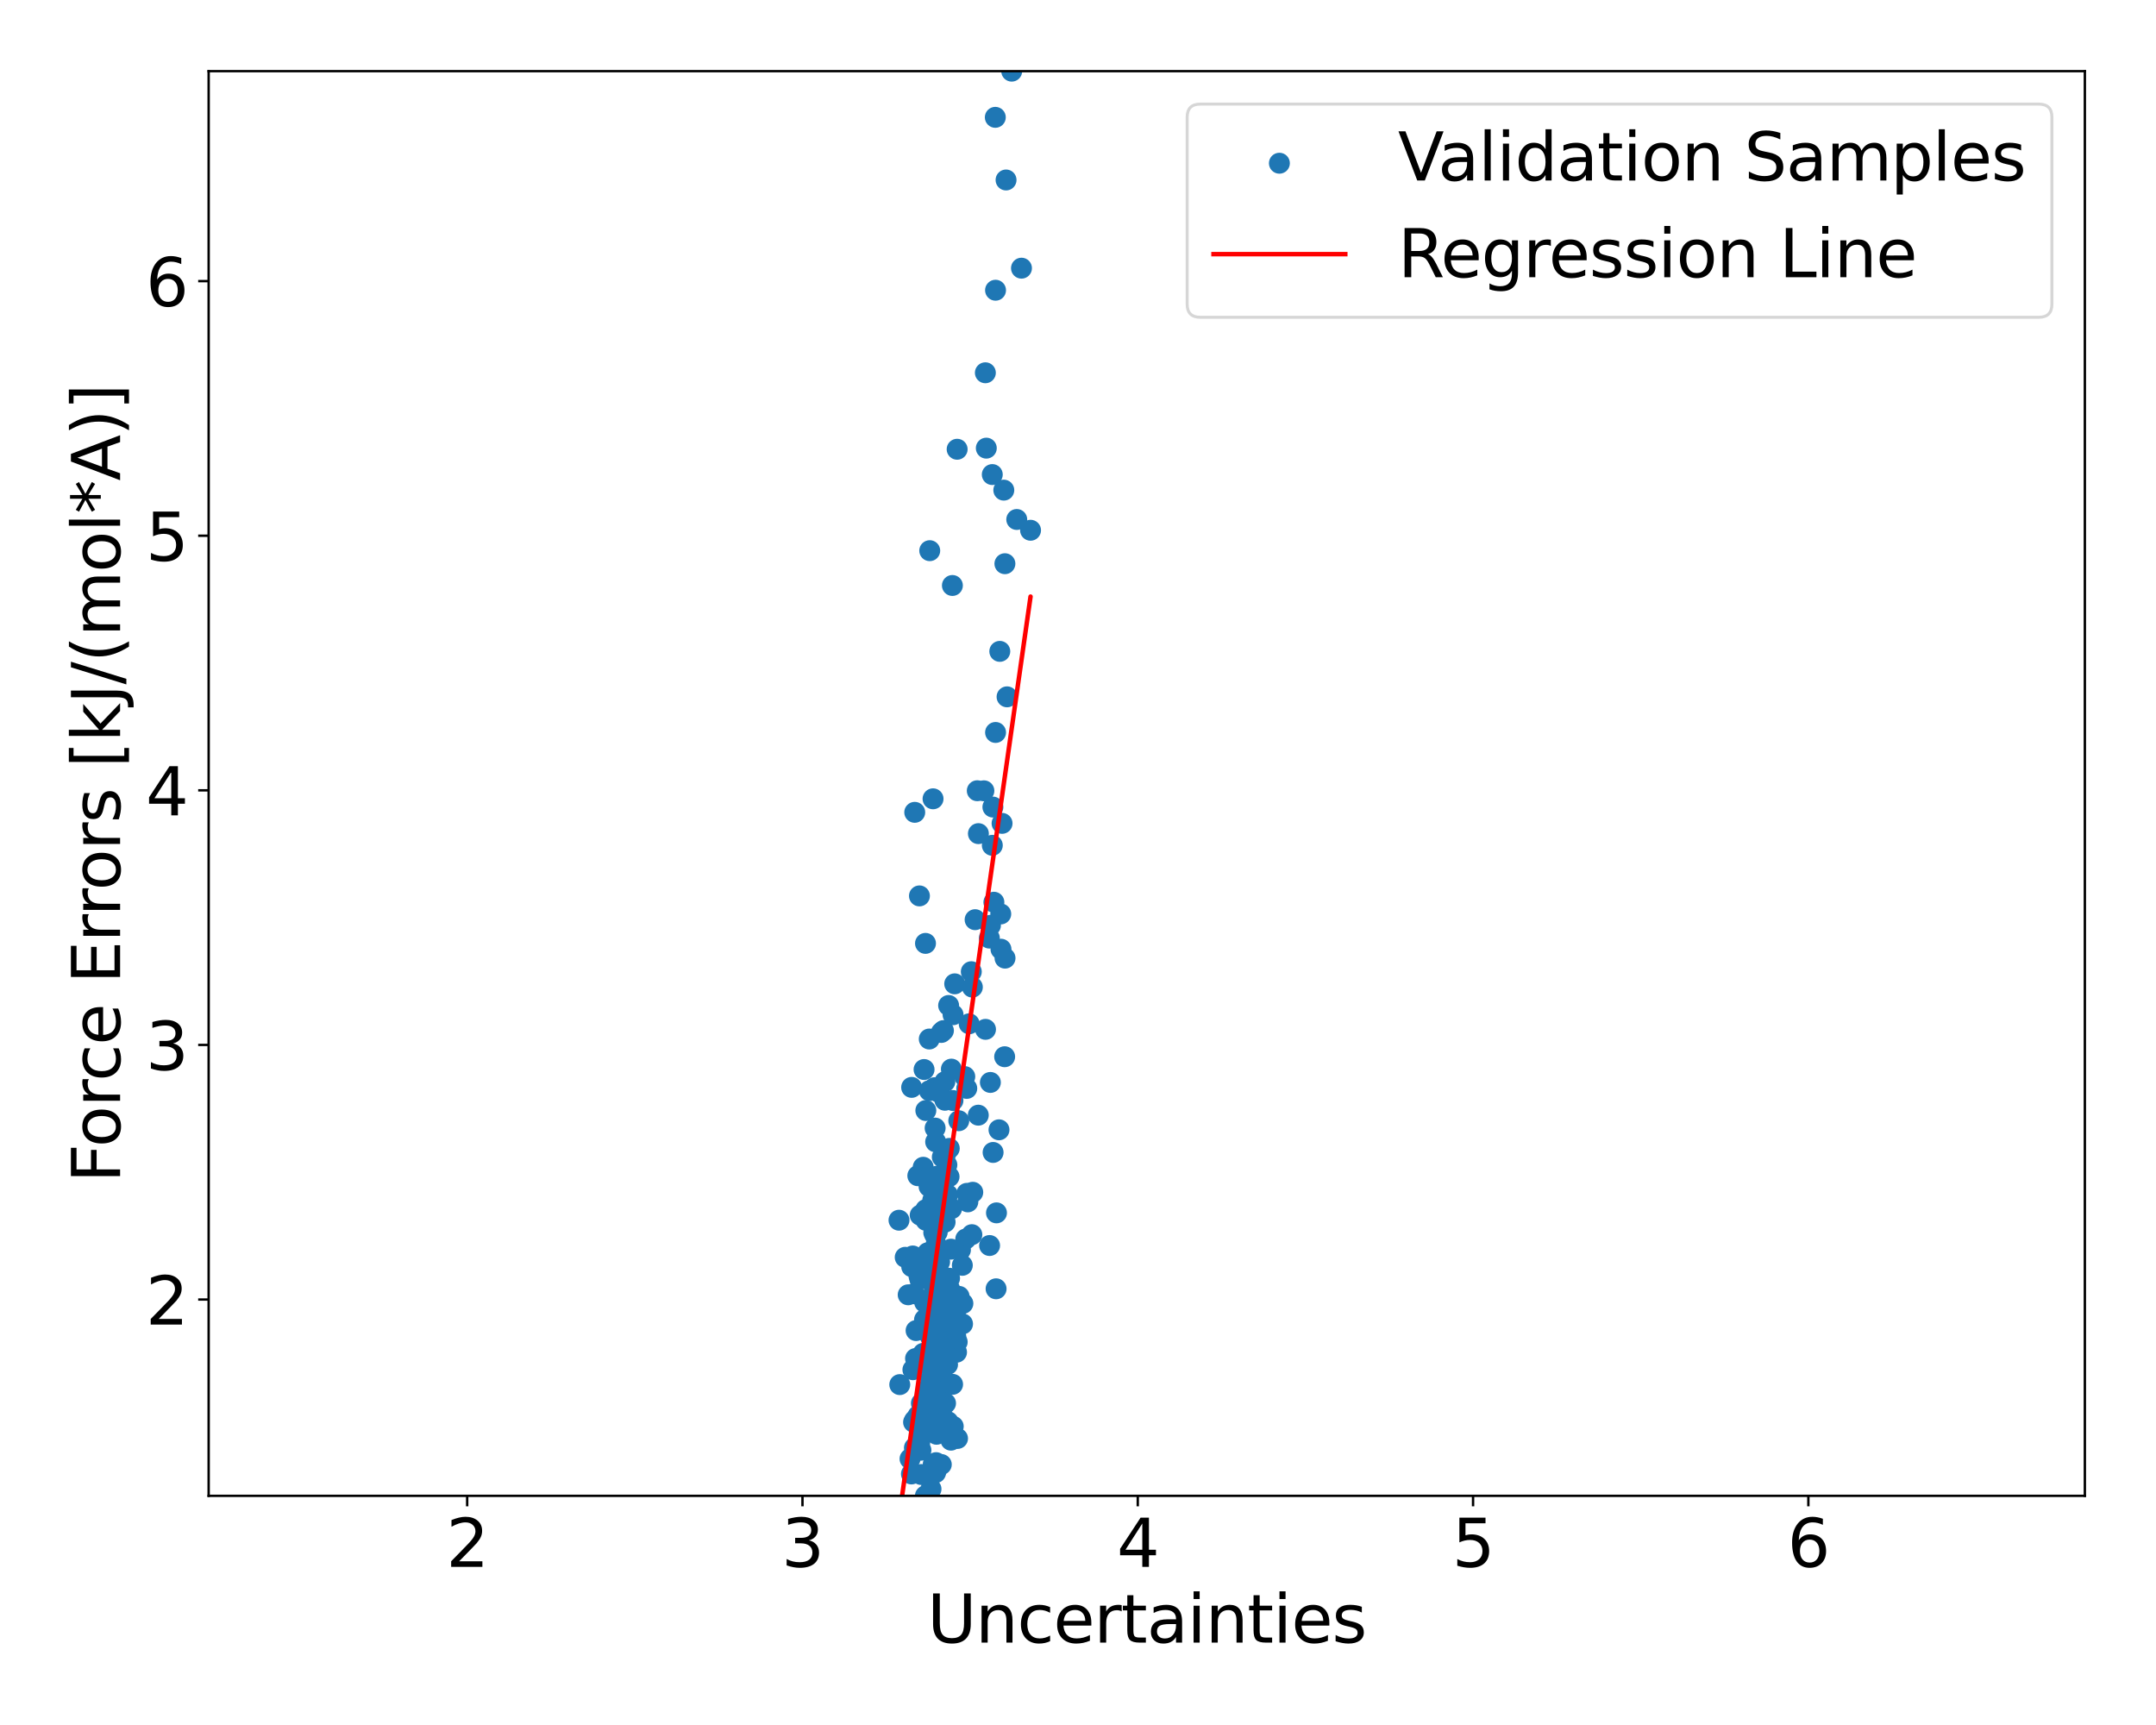 <?xml version="1.0" encoding="utf-8" standalone="no"?>
<!DOCTYPE svg PUBLIC "-//W3C//DTD SVG 1.1//EN"
  "http://www.w3.org/Graphics/SVG/1.1/DTD/svg11.dtd">
<svg xmlns:xlink="http://www.w3.org/1999/xlink" width="720pt" height="576pt" viewBox="0 0 720 576" xmlns="http://www.w3.org/2000/svg" version="1.1">
 <defs>
  <style type="text/css">*{stroke-linejoin: round; stroke-linecap: butt}</style>
 </defs>
 <g id="figure_1">
  <g id="patch_1">
   <path d="M 0 576 
L 720 576 
L 720 0 
L 0 0 
z
" style="fill: #ffffff"/>
  </g>
  <g id="axes_1">
   <g id="patch_2">
    <path d="M 69.68 499.48 
L 696.24 499.48 
L 696.24 23.76 
L 69.68 23.76 
z
" style="fill: #ffffff"/>
   </g>
   <g id="PathCollection_1">
    <defs>
     <path id="mf9359c4055" d="M 0 3 
C 0.796 3 1.559 2.684 2.121 2.121 
C 2.684 1.559 3 0.796 3 0 
C 3 -0.796 2.684 -1.559 2.121 -2.121 
C 1.559 -2.684 0.796 -3 0 -3 
C -0.796 -3 -1.559 -2.684 -2.121 -2.121 
C -2.684 -1.559 -3 -0.796 -3 0 
C -3 0.796 -2.684 1.559 -2.121 2.121 
C -1.559 2.684 -0.796 3 0 3 
z
" style="stroke: #1f77b4"/>
    </defs>
    <g clip-path="url(#p9036c5ca9b)">
     <use xlink:href="#mf9359c4055" x="314.687" y="386.359" style="fill: #1f77b4; stroke: #1f77b4"/>
     <use xlink:href="#mf9359c4055" x="322.854" y="363.432" style="fill: #1f77b4; stroke: #1f77b4"/>
     <use xlink:href="#mf9359c4055" x="316.591" y="474.731" style="fill: #1f77b4; stroke: #1f77b4"/>
     <use xlink:href="#mf9359c4055" x="311.063" y="433.233" style="fill: #1f77b4; stroke: #1f77b4"/>
     <use xlink:href="#mf9359c4055" x="300.223" y="407.444" style="fill: #1f77b4; stroke: #1f77b4"/>
     <use xlink:href="#mf9359c4055" x="313.805" y="469.274" style="fill: #1f77b4; stroke: #1f77b4"/>
     <use xlink:href="#mf9359c4055" x="335.632" y="319.93" style="fill: #1f77b4; stroke: #1f77b4"/>
     <use xlink:href="#mf9359c4055" x="309.787" y="424.111" style="fill: #1f77b4; stroke: #1f77b4"/>
     <use xlink:href="#mf9359c4055" x="331.648" y="384.816" style="fill: #1f77b4; stroke: #1f77b4"/>
     <use xlink:href="#mf9359c4055" x="317.58" y="480.891" style="fill: #1f77b4; stroke: #1f77b4"/>
     <use xlink:href="#mf9359c4055" x="337.864" y="23.76" style="fill: #1f77b4; stroke: #1f77b4"/>
     <use xlink:href="#mf9359c4055" x="312.263" y="444.267" style="fill: #1f77b4; stroke: #1f77b4"/>
     <use xlink:href="#mf9359c4055" x="312.29" y="376.683" style="fill: #1f77b4; stroke: #1f77b4"/>
     <use xlink:href="#mf9359c4055" x="313.476" y="453.906" style="fill: #1f77b4; stroke: #1f77b4"/>
     <use xlink:href="#mf9359c4055" x="316.406" y="441.902" style="fill: #1f77b4; stroke: #1f77b4"/>
     <use xlink:href="#mf9359c4055" x="312.751" y="398.356" style="fill: #1f77b4; stroke: #1f77b4"/>
     <use xlink:href="#mf9359c4055" x="313.985" y="470.252" style="fill: #1f77b4; stroke: #1f77b4"/>
     <use xlink:href="#mf9359c4055" x="309.04" y="499.48" style="fill: #1f77b4; stroke: #1f77b4"/>
     <use xlink:href="#mf9359c4055" x="314.952" y="451.02" style="fill: #1f77b4; stroke: #1f77b4"/>
     <use xlink:href="#mf9359c4055" x="317.015" y="383.468" style="fill: #1f77b4; stroke: #1f77b4"/>
     <use xlink:href="#mf9359c4055" x="321.447" y="442.078" style="fill: #1f77b4; stroke: #1f77b4"/>
     <use xlink:href="#mf9359c4055" x="312.769" y="478.919" style="fill: #1f77b4; stroke: #1f77b4"/>
     <use xlink:href="#mf9359c4055" x="313.993" y="466.775" style="fill: #1f77b4; stroke: #1f77b4"/>
     <use xlink:href="#mf9359c4055" x="314.724" y="453.204" style="fill: #1f77b4; stroke: #1f77b4"/>
     <use xlink:href="#mf9359c4055" x="326.7" y="372.37" style="fill: #1f77b4; stroke: #1f77b4"/>
     <use xlink:href="#mf9359c4055" x="312.655" y="416.507" style="fill: #1f77b4; stroke: #1f77b4"/>
     <use xlink:href="#mf9359c4055" x="309.551" y="464.019" style="fill: #1f77b4; stroke: #1f77b4"/>
     <use xlink:href="#mf9359c4055" x="310.819" y="460.615" style="fill: #1f77b4; stroke: #1f77b4"/>
     <use xlink:href="#mf9359c4055" x="331.911" y="301.268" style="fill: #1f77b4; stroke: #1f77b4"/>
     <use xlink:href="#mf9359c4055" x="344.152" y="177.061" style="fill: #1f77b4; stroke: #1f77b4"/>
     <use xlink:href="#mf9359c4055" x="320.74" y="417.362" style="fill: #1f77b4; stroke: #1f77b4"/>
     <use xlink:href="#mf9359c4055" x="331.385" y="282.265" style="fill: #1f77b4; stroke: #1f77b4"/>
     <use xlink:href="#mf9359c4055" x="314.366" y="344.75" style="fill: #1f77b4; stroke: #1f77b4"/>
     <use xlink:href="#mf9359c4055" x="311.415" y="445.739" style="fill: #1f77b4; stroke: #1f77b4"/>
     <use xlink:href="#mf9359c4055" x="313.46" y="468.346" style="fill: #1f77b4; stroke: #1f77b4"/>
     <use xlink:href="#mf9359c4055" x="308.741" y="440.682" style="fill: #1f77b4; stroke: #1f77b4"/>
     <use xlink:href="#mf9359c4055" x="310.607" y="419.115" style="fill: #1f77b4; stroke: #1f77b4"/>
     <use xlink:href="#mf9359c4055" x="320.186" y="374.223" style="fill: #1f77b4; stroke: #1f77b4"/>
     <use xlink:href="#mf9359c4055" x="307.546" y="484.246" style="fill: #1f77b4; stroke: #1f77b4"/>
     <use xlink:href="#mf9359c4055" x="326.739" y="278.359" style="fill: #1f77b4; stroke: #1f77b4"/>
     <use xlink:href="#mf9359c4055" x="314.218" y="451.015" style="fill: #1f77b4; stroke: #1f77b4"/>
     <use xlink:href="#mf9359c4055" x="303.291" y="432.349" style="fill: #1f77b4; stroke: #1f77b4"/>
     <use xlink:href="#mf9359c4055" x="310.024" y="477.353" style="fill: #1f77b4; stroke: #1f77b4"/>
     <use xlink:href="#mf9359c4055" x="309.245" y="407.501" style="fill: #1f77b4; stroke: #1f77b4"/>
     <use xlink:href="#mf9359c4055" x="334.279" y="316.95" style="fill: #1f77b4; stroke: #1f77b4"/>
     <use xlink:href="#mf9359c4055" x="326.364" y="264.036" style="fill: #1f77b4; stroke: #1f77b4"/>
     <use xlink:href="#mf9359c4055" x="309.954" y="464.227" style="fill: #1f77b4; stroke: #1f77b4"/>
     <use xlink:href="#mf9359c4055" x="307.936" y="478.97" style="fill: #1f77b4; stroke: #1f77b4"/>
     <use xlink:href="#mf9359c4055" x="314.316" y="435.065" style="fill: #1f77b4; stroke: #1f77b4"/>
     <use xlink:href="#mf9359c4055" x="335.505" y="352.855" style="fill: #1f77b4; stroke: #1f77b4"/>
     <use xlink:href="#mf9359c4055" x="308.46" y="452.257" style="fill: #1f77b4; stroke: #1f77b4"/>
     <use xlink:href="#mf9359c4055" x="317.713" y="356.995" style="fill: #1f77b4; stroke: #1f77b4"/>
     <use xlink:href="#mf9359c4055" x="314.805" y="396.904" style="fill: #1f77b4; stroke: #1f77b4"/>
     <use xlink:href="#mf9359c4055" x="307.05" y="299.156" style="fill: #1f77b4; stroke: #1f77b4"/>
     <use xlink:href="#mf9359c4055" x="312.254" y="412.494" style="fill: #1f77b4; stroke: #1f77b4"/>
     <use xlink:href="#mf9359c4055" x="314.128" y="393.808" style="fill: #1f77b4; stroke: #1f77b4"/>
     <use xlink:href="#mf9359c4055" x="312.956" y="422.867" style="fill: #1f77b4; stroke: #1f77b4"/>
     <use xlink:href="#mf9359c4055" x="315.765" y="468.569" style="fill: #1f77b4; stroke: #1f77b4"/>
     <use xlink:href="#mf9359c4055" x="318.28" y="338.831" style="fill: #1f77b4; stroke: #1f77b4"/>
     <use xlink:href="#mf9359c4055" x="312.107" y="363.191" style="fill: #1f77b4; stroke: #1f77b4"/>
     <use xlink:href="#mf9359c4055" x="312.445" y="491.735" style="fill: #1f77b4; stroke: #1f77b4"/>
     <use xlink:href="#mf9359c4055" x="317.134" y="430.441" style="fill: #1f77b4; stroke: #1f77b4"/>
     <use xlink:href="#mf9359c4055" x="316.444" y="398.904" style="fill: #1f77b4; stroke: #1f77b4"/>
     <use xlink:href="#mf9359c4055" x="310.369" y="364.187" style="fill: #1f77b4; stroke: #1f77b4"/>
     <use xlink:href="#mf9359c4055" x="308.778" y="454.959" style="fill: #1f77b4; stroke: #1f77b4"/>
     <use xlink:href="#mf9359c4055" x="330.477" y="415.895" style="fill: #1f77b4; stroke: #1f77b4"/>
     <use xlink:href="#mf9359c4055" x="319.64" y="150.012" style="fill: #1f77b4; stroke: #1f77b4"/>
     <use xlink:href="#mf9359c4055" x="309.186" y="370.821" style="fill: #1f77b4; stroke: #1f77b4"/>
     <use xlink:href="#mf9359c4055" x="311.989" y="430.932" style="fill: #1f77b4; stroke: #1f77b4"/>
     <use xlink:href="#mf9359c4055" x="312.221" y="418.518" style="fill: #1f77b4; stroke: #1f77b4"/>
     <use xlink:href="#mf9359c4055" x="313.153" y="438.113" style="fill: #1f77b4; stroke: #1f77b4"/>
     <use xlink:href="#mf9359c4055" x="324.721" y="329.615" style="fill: #1f77b4; stroke: #1f77b4"/>
     <use xlink:href="#mf9359c4055" x="314.869" y="453.473" style="fill: #1f77b4; stroke: #1f77b4"/>
     <use xlink:href="#mf9359c4055" x="305.374" y="483.434" style="fill: #1f77b4; stroke: #1f77b4"/>
     <use xlink:href="#mf9359c4055" x="310.528" y="435.963" style="fill: #1f77b4; stroke: #1f77b4"/>
     <use xlink:href="#mf9359c4055" x="314.5" y="456.991" style="fill: #1f77b4; stroke: #1f77b4"/>
     <use xlink:href="#mf9359c4055" x="308.784" y="434.841" style="fill: #1f77b4; stroke: #1f77b4"/>
     <use xlink:href="#mf9359c4055" x="312.899" y="456.454" style="fill: #1f77b4; stroke: #1f77b4"/>
     <use xlink:href="#mf9359c4055" x="309.092" y="440.379" style="fill: #1f77b4; stroke: #1f77b4"/>
     <use xlink:href="#mf9359c4055" x="312.916" y="404.322" style="fill: #1f77b4; stroke: #1f77b4"/>
     <use xlink:href="#mf9359c4055" x="312.84" y="392.766" style="fill: #1f77b4; stroke: #1f77b4"/>
     <use xlink:href="#mf9359c4055" x="322.896" y="398.473" style="fill: #1f77b4; stroke: #1f77b4"/>
     <use xlink:href="#mf9359c4055" x="318.827" y="328.516" style="fill: #1f77b4; stroke: #1f77b4"/>
     <use xlink:href="#mf9359c4055" x="318.122" y="462.248" style="fill: #1f77b4; stroke: #1f77b4"/>
     <use xlink:href="#mf9359c4055" x="311.594" y="266.731" style="fill: #1f77b4; stroke: #1f77b4"/>
     <use xlink:href="#mf9359c4055" x="313.797" y="428.466" style="fill: #1f77b4; stroke: #1f77b4"/>
     <use xlink:href="#mf9359c4055" x="312.604" y="488.397" style="fill: #1f77b4; stroke: #1f77b4"/>
     <use xlink:href="#mf9359c4055" x="311.496" y="400.773" style="fill: #1f77b4; stroke: #1f77b4"/>
     <use xlink:href="#mf9359c4055" x="307.163" y="481.6" style="fill: #1f77b4; stroke: #1f77b4"/>
     <use xlink:href="#mf9359c4055" x="313.159" y="423.412" style="fill: #1f77b4; stroke: #1f77b4"/>
     <use xlink:href="#mf9359c4055" x="308.349" y="423.548" style="fill: #1f77b4; stroke: #1f77b4"/>
     <use xlink:href="#mf9359c4055" x="332.778" y="404.991" style="fill: #1f77b4; stroke: #1f77b4"/>
     <use xlink:href="#mf9359c4055" x="316.936" y="392.914" style="fill: #1f77b4; stroke: #1f77b4"/>
     <use xlink:href="#mf9359c4055" x="319.435" y="451.529" style="fill: #1f77b4; stroke: #1f77b4"/>
     <use xlink:href="#mf9359c4055" x="312.701" y="455.296" style="fill: #1f77b4; stroke: #1f77b4"/>
     <use xlink:href="#mf9359c4055" x="314.778" y="429.371" style="fill: #1f77b4; stroke: #1f77b4"/>
     <use xlink:href="#mf9359c4055" x="316.435" y="455.645" style="fill: #1f77b4; stroke: #1f77b4"/>
     <use xlink:href="#mf9359c4055" x="335.974" y="60.098" style="fill: #1f77b4; stroke: #1f77b4"/>
     <use xlink:href="#mf9359c4055" x="313.905" y="457.197" style="fill: #1f77b4; stroke: #1f77b4"/>
     <use xlink:href="#mf9359c4055" x="315.538" y="361.208" style="fill: #1f77b4; stroke: #1f77b4"/>
     <use xlink:href="#mf9359c4055" x="332.386" y="39.178" style="fill: #1f77b4; stroke: #1f77b4"/>
     <use xlink:href="#mf9359c4055" x="311.306" y="423.405" style="fill: #1f77b4; stroke: #1f77b4"/>
     <use xlink:href="#mf9359c4055" x="304.444" y="363.09" style="fill: #1f77b4; stroke: #1f77b4"/>
     <use xlink:href="#mf9359c4055" x="306.506" y="392.589" style="fill: #1f77b4; stroke: #1f77b4"/>
     <use xlink:href="#mf9359c4055" x="309.672" y="443.78" style="fill: #1f77b4; stroke: #1f77b4"/>
     <use xlink:href="#mf9359c4055" x="312.463" y="381.275" style="fill: #1f77b4; stroke: #1f77b4"/>
     <use xlink:href="#mf9359c4055" x="311.504" y="395.449" style="fill: #1f77b4; stroke: #1f77b4"/>
     <use xlink:href="#mf9359c4055" x="318.239" y="367.475" style="fill: #1f77b4; stroke: #1f77b4"/>
     <use xlink:href="#mf9359c4055" x="309.808" y="418.314" style="fill: #1f77b4; stroke: #1f77b4"/>
     <use xlink:href="#mf9359c4055" x="308.672" y="474.031" style="fill: #1f77b4; stroke: #1f77b4"/>
     <use xlink:href="#mf9359c4055" x="322.192" y="359.491" style="fill: #1f77b4; stroke: #1f77b4"/>
     <use xlink:href="#mf9359c4055" x="335.591" y="188.229" style="fill: #1f77b4; stroke: #1f77b4"/>
     <use xlink:href="#mf9359c4055" x="314.133" y="461.61" style="fill: #1f77b4; stroke: #1f77b4"/>
     <use xlink:href="#mf9359c4055" x="318.529" y="446.303" style="fill: #1f77b4; stroke: #1f77b4"/>
     <use xlink:href="#mf9359c4055" x="328.571" y="264.058" style="fill: #1f77b4; stroke: #1f77b4"/>
     <use xlink:href="#mf9359c4055" x="315.621" y="408.061" style="fill: #1f77b4; stroke: #1f77b4"/>
     <use xlink:href="#mf9359c4055" x="319.659" y="448.104" style="fill: #1f77b4; stroke: #1f77b4"/>
     <use xlink:href="#mf9359c4055" x="318.056" y="195.502" style="fill: #1f77b4; stroke: #1f77b4"/>
     <use xlink:href="#mf9359c4055" x="314.348" y="489.017" style="fill: #1f77b4; stroke: #1f77b4"/>
     <use xlink:href="#mf9359c4055" x="330.739" y="361.441" style="fill: #1f77b4; stroke: #1f77b4"/>
     <use xlink:href="#mf9359c4055" x="314.711" y="408.433" style="fill: #1f77b4; stroke: #1f77b4"/>
     <use xlink:href="#mf9359c4055" x="308.593" y="357.126" style="fill: #1f77b4; stroke: #1f77b4"/>
     <use xlink:href="#mf9359c4055" x="315.735" y="385.47" style="fill: #1f77b4; stroke: #1f77b4"/>
     <use xlink:href="#mf9359c4055" x="313.017" y="429.487" style="fill: #1f77b4; stroke: #1f77b4"/>
     <use xlink:href="#mf9359c4055" x="307.734" y="443.589" style="fill: #1f77b4; stroke: #1f77b4"/>
     <use xlink:href="#mf9359c4055" x="305.745" y="453.627" style="fill: #1f77b4; stroke: #1f77b4"/>
     <use xlink:href="#mf9359c4055" x="317.784" y="403.583" style="fill: #1f77b4; stroke: #1f77b4"/>
     <use xlink:href="#mf9359c4055" x="315.58" y="436.521" style="fill: #1f77b4; stroke: #1f77b4"/>
     <use xlink:href="#mf9359c4055" x="305.478" y="271.248" style="fill: #1f77b4; stroke: #1f77b4"/>
     <use xlink:href="#mf9359c4055" x="310.595" y="446.114" style="fill: #1f77b4; stroke: #1f77b4"/>
     <use xlink:href="#mf9359c4055" x="312.655" y="428.634" style="fill: #1f77b4; stroke: #1f77b4"/>
     <use xlink:href="#mf9359c4055" x="302.296" y="419.829" style="fill: #1f77b4; stroke: #1f77b4"/>
     <use xlink:href="#mf9359c4055" x="318.208" y="438.623" style="fill: #1f77b4; stroke: #1f77b4"/>
     <use xlink:href="#mf9359c4055" x="336.31" y="232.682" style="fill: #1f77b4; stroke: #1f77b4"/>
     <use xlink:href="#mf9359c4055" x="324.857" y="398.115" style="fill: #1f77b4; stroke: #1f77b4"/>
     <use xlink:href="#mf9359c4055" x="323.663" y="341.859" style="fill: #1f77b4; stroke: #1f77b4"/>
     <use xlink:href="#mf9359c4055" x="304.822" y="419.386" style="fill: #1f77b4; stroke: #1f77b4"/>
     <use xlink:href="#mf9359c4055" x="310.269" y="396.205" style="fill: #1f77b4; stroke: #1f77b4"/>
     <use xlink:href="#mf9359c4055" x="314.41" y="451.456" style="fill: #1f77b4; stroke: #1f77b4"/>
     <use xlink:href="#mf9359c4055" x="305.47" y="474.195" style="fill: #1f77b4; stroke: #1f77b4"/>
     <use xlink:href="#mf9359c4055" x="311.663" y="488.876" style="fill: #1f77b4; stroke: #1f77b4"/>
     <use xlink:href="#mf9359c4055" x="312.615" y="415.546" style="fill: #1f77b4; stroke: #1f77b4"/>
     <use xlink:href="#mf9359c4055" x="317.111" y="426.827" style="fill: #1f77b4; stroke: #1f77b4"/>
     <use xlink:href="#mf9359c4055" x="310.517" y="465.467" style="fill: #1f77b4; stroke: #1f77b4"/>
     <use xlink:href="#mf9359c4055" x="321.373" y="422.507" style="fill: #1f77b4; stroke: #1f77b4"/>
     <use xlink:href="#mf9359c4055" x="311.962" y="394.513" style="fill: #1f77b4; stroke: #1f77b4"/>
     <use xlink:href="#mf9359c4055" x="330.398" y="313.242" style="fill: #1f77b4; stroke: #1f77b4"/>
     <use xlink:href="#mf9359c4055" x="311.672" y="405.912" style="fill: #1f77b4; stroke: #1f77b4"/>
     <use xlink:href="#mf9359c4055" x="312.951" y="436.14" style="fill: #1f77b4; stroke: #1f77b4"/>
     <use xlink:href="#mf9359c4055" x="317.591" y="417.115" style="fill: #1f77b4; stroke: #1f77b4"/>
     <use xlink:href="#mf9359c4055" x="331.376" y="158.463" style="fill: #1f77b4; stroke: #1f77b4"/>
     <use xlink:href="#mf9359c4055" x="313.37" y="468.08" style="fill: #1f77b4; stroke: #1f77b4"/>
     <use xlink:href="#mf9359c4055" x="313.499" y="364.714" style="fill: #1f77b4; stroke: #1f77b4"/>
     <use xlink:href="#mf9359c4055" x="307.182" y="427.158" style="fill: #1f77b4; stroke: #1f77b4"/>
     <use xlink:href="#mf9359c4055" x="333.615" y="377.256" style="fill: #1f77b4; stroke: #1f77b4"/>
     <use xlink:href="#mf9359c4055" x="307.646" y="492.362" style="fill: #1f77b4; stroke: #1f77b4"/>
     <use xlink:href="#mf9359c4055" x="304.38" y="492.173" style="fill: #1f77b4; stroke: #1f77b4"/>
     <use xlink:href="#mf9359c4055" x="332.463" y="96.911" style="fill: #1f77b4; stroke: #1f77b4"/>
     <use xlink:href="#mf9359c4055" x="339.548" y="173.46" style="fill: #1f77b4; stroke: #1f77b4"/>
     <use xlink:href="#mf9359c4055" x="332.471" y="244.576" style="fill: #1f77b4; stroke: #1f77b4"/>
     <use xlink:href="#mf9359c4055" x="313.222" y="439.347" style="fill: #1f77b4; stroke: #1f77b4"/>
     <use xlink:href="#mf9359c4055" x="335.221" y="163.663" style="fill: #1f77b4; stroke: #1f77b4"/>
     <use xlink:href="#mf9359c4055" x="307.73" y="472.341" style="fill: #1f77b4; stroke: #1f77b4"/>
     <use xlink:href="#mf9359c4055" x="313.073" y="422.103" style="fill: #1f77b4; stroke: #1f77b4"/>
     <use xlink:href="#mf9359c4055" x="319.186" y="446.31" style="fill: #1f77b4; stroke: #1f77b4"/>
     <use xlink:href="#mf9359c4055" x="312.991" y="411.458" style="fill: #1f77b4; stroke: #1f77b4"/>
     <use xlink:href="#mf9359c4055" x="314.898" y="469.428" style="fill: #1f77b4; stroke: #1f77b4"/>
     <use xlink:href="#mf9359c4055" x="314.871" y="447.756" style="fill: #1f77b4; stroke: #1f77b4"/>
     <use xlink:href="#mf9359c4055" x="312.102" y="447.033" style="fill: #1f77b4; stroke: #1f77b4"/>
     <use xlink:href="#mf9359c4055" x="316.169" y="399.66" style="fill: #1f77b4; stroke: #1f77b4"/>
     <use xlink:href="#mf9359c4055" x="310.708" y="469.664" style="fill: #1f77b4; stroke: #1f77b4"/>
     <use xlink:href="#mf9359c4055" x="333.883" y="217.499" style="fill: #1f77b4; stroke: #1f77b4"/>
     <use xlink:href="#mf9359c4055" x="305.088" y="474.884" style="fill: #1f77b4; stroke: #1f77b4"/>
     <use xlink:href="#mf9359c4055" x="321.559" y="435.243" style="fill: #1f77b4; stroke: #1f77b4"/>
     <use xlink:href="#mf9359c4055" x="306.887" y="426.015" style="fill: #1f77b4; stroke: #1f77b4"/>
     <use xlink:href="#mf9359c4055" x="300.48" y="462.337" style="fill: #1f77b4; stroke: #1f77b4"/>
     <use xlink:href="#mf9359c4055" x="311.066" y="402.652" style="fill: #1f77b4; stroke: #1f77b4"/>
     <use xlink:href="#mf9359c4055" x="310.913" y="497.206" style="fill: #1f77b4; stroke: #1f77b4"/>
     <use xlink:href="#mf9359c4055" x="310.331" y="346.943" style="fill: #1f77b4; stroke: #1f77b4"/>
     <use xlink:href="#mf9359c4055" x="310.749" y="473.93" style="fill: #1f77b4; stroke: #1f77b4"/>
     <use xlink:href="#mf9359c4055" x="313.784" y="421.363" style="fill: #1f77b4; stroke: #1f77b4"/>
     <use xlink:href="#mf9359c4055" x="311.445" y="457.243" style="fill: #1f77b4; stroke: #1f77b4"/>
     <use xlink:href="#mf9359c4055" x="310.7" y="452.918" style="fill: #1f77b4; stroke: #1f77b4"/>
     <use xlink:href="#mf9359c4055" x="303.906" y="487.116" style="fill: #1f77b4; stroke: #1f77b4"/>
     <use xlink:href="#mf9359c4055" x="305.929" y="444.295" style="fill: #1f77b4; stroke: #1f77b4"/>
     <use xlink:href="#mf9359c4055" x="315.062" y="344.131" style="fill: #1f77b4; stroke: #1f77b4"/>
     <use xlink:href="#mf9359c4055" x="313.889" y="397.75" style="fill: #1f77b4; stroke: #1f77b4"/>
     <use xlink:href="#mf9359c4055" x="311.829" y="411.57" style="fill: #1f77b4; stroke: #1f77b4"/>
     <use xlink:href="#mf9359c4055" x="329.113" y="343.713" style="fill: #1f77b4; stroke: #1f77b4"/>
     <use xlink:href="#mf9359c4055" x="310.488" y="183.878" style="fill: #1f77b4; stroke: #1f77b4"/>
     <use xlink:href="#mf9359c4055" x="309.153" y="403.912" style="fill: #1f77b4; stroke: #1f77b4"/>
     <use xlink:href="#mf9359c4055" x="332.646" y="430.345" style="fill: #1f77b4; stroke: #1f77b4"/>
     <use xlink:href="#mf9359c4055" x="309.07" y="315.007" style="fill: #1f77b4; stroke: #1f77b4"/>
     <use xlink:href="#mf9359c4055" x="308.288" y="451.908" style="fill: #1f77b4; stroke: #1f77b4"/>
     <use xlink:href="#mf9359c4055" x="316.833" y="438.933" style="fill: #1f77b4; stroke: #1f77b4"/>
     <use xlink:href="#mf9359c4055" x="311.676" y="460.233" style="fill: #1f77b4; stroke: #1f77b4"/>
     <use xlink:href="#mf9359c4055" x="306.57" y="472.704" style="fill: #1f77b4; stroke: #1f77b4"/>
     <use xlink:href="#mf9359c4055" x="312.678" y="427.538" style="fill: #1f77b4; stroke: #1f77b4"/>
     <use xlink:href="#mf9359c4055" x="324.556" y="412.269" style="fill: #1f77b4; stroke: #1f77b4"/>
     <use xlink:href="#mf9359c4055" x="314.45" y="399.794" style="fill: #1f77b4; stroke: #1f77b4"/>
     <use xlink:href="#mf9359c4055" x="341.126" y="89.546" style="fill: #1f77b4; stroke: #1f77b4"/>
     <use xlink:href="#mf9359c4055" x="311.844" y="450.674" style="fill: #1f77b4; stroke: #1f77b4"/>
     <use xlink:href="#mf9359c4055" x="330.767" y="308.977" style="fill: #1f77b4; stroke: #1f77b4"/>
     <use xlink:href="#mf9359c4055" x="305.248" y="432.008" style="fill: #1f77b4; stroke: #1f77b4"/>
     <use xlink:href="#mf9359c4055" x="325.641" y="307.093" style="fill: #1f77b4; stroke: #1f77b4"/>
     <use xlink:href="#mf9359c4055" x="308.303" y="389.764" style="fill: #1f77b4; stroke: #1f77b4"/>
     <use xlink:href="#mf9359c4055" x="312.135" y="473.434" style="fill: #1f77b4; stroke: #1f77b4"/>
     <use xlink:href="#mf9359c4055" x="314.218" y="429.052" style="fill: #1f77b4; stroke: #1f77b4"/>
     <use xlink:href="#mf9359c4055" x="320.285" y="432.881" style="fill: #1f77b4; stroke: #1f77b4"/>
     <use xlink:href="#mf9359c4055" x="307.703" y="468.577" style="fill: #1f77b4; stroke: #1f77b4"/>
     <use xlink:href="#mf9359c4055" x="309.458" y="392.881" style="fill: #1f77b4; stroke: #1f77b4"/>
     <use xlink:href="#mf9359c4055" x="304.459" y="422.936" style="fill: #1f77b4; stroke: #1f77b4"/>
     <use xlink:href="#mf9359c4055" x="329.378" y="149.641" style="fill: #1f77b4; stroke: #1f77b4"/>
     <use xlink:href="#mf9359c4055" x="315.092" y="448.865" style="fill: #1f77b4; stroke: #1f77b4"/>
     <use xlink:href="#mf9359c4055" x="312.357" y="439.946" style="fill: #1f77b4; stroke: #1f77b4"/>
     <use xlink:href="#mf9359c4055" x="311.564" y="473.017" style="fill: #1f77b4; stroke: #1f77b4"/>
     <use xlink:href="#mf9359c4055" x="322.512" y="413.722" style="fill: #1f77b4; stroke: #1f77b4"/>
     <use xlink:href="#mf9359c4055" x="312.063" y="447.68" style="fill: #1f77b4; stroke: #1f77b4"/>
     <use xlink:href="#mf9359c4055" x="316.209" y="388.98" style="fill: #1f77b4; stroke: #1f77b4"/>
     <use xlink:href="#mf9359c4055" x="323.215" y="401.317" style="fill: #1f77b4; stroke: #1f77b4"/>
     <use xlink:href="#mf9359c4055" x="334.205" y="305.181" style="fill: #1f77b4; stroke: #1f77b4"/>
     <use xlink:href="#mf9359c4055" x="318.338" y="476.294" style="fill: #1f77b4; stroke: #1f77b4"/>
     <use xlink:href="#mf9359c4055" x="316.795" y="335.744" style="fill: #1f77b4; stroke: #1f77b4"/>
     <use xlink:href="#mf9359c4055" x="319.052" y="439.151" style="fill: #1f77b4; stroke: #1f77b4"/>
     <use xlink:href="#mf9359c4055" x="312.233" y="475.105" style="fill: #1f77b4; stroke: #1f77b4"/>
     <use xlink:href="#mf9359c4055" x="313.644" y="450.853" style="fill: #1f77b4; stroke: #1f77b4"/>
     <use xlink:href="#mf9359c4055" x="308.409" y="455.093" style="fill: #1f77b4; stroke: #1f77b4"/>
     <use xlink:href="#mf9359c4055" x="312.825" y="490.575" style="fill: #1f77b4; stroke: #1f77b4"/>
     <use xlink:href="#mf9359c4055" x="324.369" y="324.468" style="fill: #1f77b4; stroke: #1f77b4"/>
     <use xlink:href="#mf9359c4055" x="331.581" y="269.49" style="fill: #1f77b4; stroke: #1f77b4"/>
     <use xlink:href="#mf9359c4055" x="319.769" y="480.32" style="fill: #1f77b4; stroke: #1f77b4"/>
     <use xlink:href="#mf9359c4055" x="329.064" y="124.475" style="fill: #1f77b4; stroke: #1f77b4"/>
     <use xlink:href="#mf9359c4055" x="310.48" y="467.868" style="fill: #1f77b4; stroke: #1f77b4"/>
     <use xlink:href="#mf9359c4055" x="307.299" y="405.77" style="fill: #1f77b4; stroke: #1f77b4"/>
     <use xlink:href="#mf9359c4055" x="304.868" y="457.366" style="fill: #1f77b4; stroke: #1f77b4"/>
     <use xlink:href="#mf9359c4055" x="315.564" y="367.387" style="fill: #1f77b4; stroke: #1f77b4"/>
     <use xlink:href="#mf9359c4055" x="334.643" y="274.932" style="fill: #1f77b4; stroke: #1f77b4"/>
    </g>
   </g>
   <g id="matplotlib.axis_1">
    <g id="xtick_1">
     <g id="line2d_1">
      <defs>
       <path id="mcfbdd59d48" d="M 0 0 
L 0 3.5 
" style="stroke: #000000; stroke-width: 0.8"/>
      </defs>
      <g>
       <use xlink:href="#mcfbdd59d48" x="156.014" y="499.48" style="stroke: #000000; stroke-width: 0.8"/>
      </g>
     </g>
     <g id="text_1">
      <!-- 2 -->
      <g transform="translate(149.016 523.197) scale(0.22 -0.22)">
       <defs>
        <path id="DejaVuSans-32" d="M 1228 531 
L 3431 531 
L 3431 0 
L 469 0 
L 469 531 
Q 828 903 1448 1529 
Q 2069 2156 2228 2338 
Q 2531 2678 2651 2914 
Q 2772 3150 2772 3378 
Q 2772 3750 2511 3984 
Q 2250 4219 1831 4219 
Q 1534 4219 1204 4116 
Q 875 4013 500 3803 
L 500 4441 
Q 881 4594 1212 4672 
Q 1544 4750 1819 4750 
Q 2544 4750 2975 4387 
Q 3406 4025 3406 3419 
Q 3406 3131 3298 2873 
Q 3191 2616 2906 2266 
Q 2828 2175 2409 1742 
Q 1991 1309 1228 531 
z
" transform="scale(0.016)"/>
       </defs>
       <use xlink:href="#DejaVuSans-32"/>
      </g>
     </g>
    </g>
    <g id="xtick_2">
     <g id="line2d_2">
      <g>
       <use xlink:href="#mcfbdd59d48" x="267.987" y="499.48" style="stroke: #000000; stroke-width: 0.8"/>
      </g>
     </g>
     <g id="text_2">
      <!-- 3 -->
      <g transform="translate(260.988 523.197) scale(0.22 -0.22)">
       <defs>
        <path id="DejaVuSans-33" d="M 2597 2516 
Q 3050 2419 3304 2112 
Q 3559 1806 3559 1356 
Q 3559 666 3084 287 
Q 2609 -91 1734 -91 
Q 1441 -91 1130 -33 
Q 819 25 488 141 
L 488 750 
Q 750 597 1062 519 
Q 1375 441 1716 441 
Q 2309 441 2620 675 
Q 2931 909 2931 1356 
Q 2931 1769 2642 2001 
Q 2353 2234 1838 2234 
L 1294 2234 
L 1294 2753 
L 1863 2753 
Q 2328 2753 2575 2939 
Q 2822 3125 2822 3475 
Q 2822 3834 2567 4026 
Q 2313 4219 1838 4219 
Q 1578 4219 1281 4162 
Q 984 4106 628 3988 
L 628 4550 
Q 988 4650 1302 4700 
Q 1616 4750 1894 4750 
Q 2613 4750 3031 4423 
Q 3450 4097 3450 3541 
Q 3450 3153 3228 2886 
Q 3006 2619 2597 2516 
z
" transform="scale(0.016)"/>
       </defs>
       <use xlink:href="#DejaVuSans-33"/>
      </g>
     </g>
    </g>
    <g id="xtick_3">
     <g id="line2d_3">
      <g>
       <use xlink:href="#mcfbdd59d48" x="379.959" y="499.48" style="stroke: #000000; stroke-width: 0.8"/>
      </g>
     </g>
     <g id="text_3">
      <!-- 4 -->
      <g transform="translate(372.96 523.197) scale(0.22 -0.22)">
       <defs>
        <path id="DejaVuSans-34" d="M 2419 4116 
L 825 1625 
L 2419 1625 
L 2419 4116 
z
M 2253 4666 
L 3047 4666 
L 3047 1625 
L 3713 1625 
L 3713 1100 
L 3047 1100 
L 3047 0 
L 2419 0 
L 2419 1100 
L 313 1100 
L 313 1709 
L 2253 4666 
z
" transform="scale(0.016)"/>
       </defs>
       <use xlink:href="#DejaVuSans-34"/>
      </g>
     </g>
    </g>
    <g id="xtick_4">
     <g id="line2d_4">
      <g>
       <use xlink:href="#mcfbdd59d48" x="491.931" y="499.48" style="stroke: #000000; stroke-width: 0.8"/>
      </g>
     </g>
     <g id="text_4">
      <!-- 5 -->
      <g transform="translate(484.932 523.197) scale(0.22 -0.22)">
       <defs>
        <path id="DejaVuSans-35" d="M 691 4666 
L 3169 4666 
L 3169 4134 
L 1269 4134 
L 1269 2991 
Q 1406 3038 1543 3061 
Q 1681 3084 1819 3084 
Q 2600 3084 3056 2656 
Q 3513 2228 3513 1497 
Q 3513 744 3044 326 
Q 2575 -91 1722 -91 
Q 1428 -91 1123 -41 
Q 819 9 494 109 
L 494 744 
Q 775 591 1075 516 
Q 1375 441 1709 441 
Q 2250 441 2565 725 
Q 2881 1009 2881 1497 
Q 2881 1984 2565 2268 
Q 2250 2553 1709 2553 
Q 1456 2553 1204 2497 
Q 953 2441 691 2322 
L 691 4666 
z
" transform="scale(0.016)"/>
       </defs>
       <use xlink:href="#DejaVuSans-35"/>
      </g>
     </g>
    </g>
    <g id="xtick_5">
     <g id="line2d_5">
      <g>
       <use xlink:href="#mcfbdd59d48" x="603.903" y="499.48" style="stroke: #000000; stroke-width: 0.8"/>
      </g>
     </g>
     <g id="text_5">
      <!-- 6 -->
      <g transform="translate(596.904 523.197) scale(0.22 -0.22)">
       <defs>
        <path id="DejaVuSans-36" d="M 2113 2584 
Q 1688 2584 1439 2293 
Q 1191 2003 1191 1497 
Q 1191 994 1439 701 
Q 1688 409 2113 409 
Q 2538 409 2786 701 
Q 3034 994 3034 1497 
Q 3034 2003 2786 2293 
Q 2538 2584 2113 2584 
z
M 3366 4563 
L 3366 3988 
Q 3128 4100 2886 4159 
Q 2644 4219 2406 4219 
Q 1781 4219 1451 3797 
Q 1122 3375 1075 2522 
Q 1259 2794 1537 2939 
Q 1816 3084 2150 3084 
Q 2853 3084 3261 2657 
Q 3669 2231 3669 1497 
Q 3669 778 3244 343 
Q 2819 -91 2113 -91 
Q 1303 -91 875 529 
Q 447 1150 447 2328 
Q 447 3434 972 4092 
Q 1497 4750 2381 4750 
Q 2619 4750 2861 4703 
Q 3103 4656 3366 4563 
z
" transform="scale(0.016)"/>
       </defs>
       <use xlink:href="#DejaVuSans-36"/>
      </g>
     </g>
    </g>
    <g id="text_6">
     <!-- Uncertainties -->
     <g transform="translate(309.652 548.488) scale(0.22 -0.22)">
      <defs>
       <path id="DejaVuSans-55" d="M 556 4666 
L 1191 4666 
L 1191 1831 
Q 1191 1081 1462 751 
Q 1734 422 2344 422 
Q 2950 422 3222 751 
Q 3494 1081 3494 1831 
L 3494 4666 
L 4128 4666 
L 4128 1753 
Q 4128 841 3676 375 
Q 3225 -91 2344 -91 
Q 1459 -91 1007 375 
Q 556 841 556 1753 
L 556 4666 
z
" transform="scale(0.016)"/>
       <path id="DejaVuSans-6e" d="M 3513 2113 
L 3513 0 
L 2938 0 
L 2938 2094 
Q 2938 2591 2744 2837 
Q 2550 3084 2163 3084 
Q 1697 3084 1428 2787 
Q 1159 2491 1159 1978 
L 1159 0 
L 581 0 
L 581 3500 
L 1159 3500 
L 1159 2956 
Q 1366 3272 1645 3428 
Q 1925 3584 2291 3584 
Q 2894 3584 3203 3211 
Q 3513 2838 3513 2113 
z
" transform="scale(0.016)"/>
       <path id="DejaVuSans-63" d="M 3122 3366 
L 3122 2828 
Q 2878 2963 2633 3030 
Q 2388 3097 2138 3097 
Q 1578 3097 1268 2742 
Q 959 2388 959 1747 
Q 959 1106 1268 751 
Q 1578 397 2138 397 
Q 2388 397 2633 464 
Q 2878 531 3122 666 
L 3122 134 
Q 2881 22 2623 -34 
Q 2366 -91 2075 -91 
Q 1284 -91 818 406 
Q 353 903 353 1747 
Q 353 2603 823 3093 
Q 1294 3584 2113 3584 
Q 2378 3584 2631 3529 
Q 2884 3475 3122 3366 
z
" transform="scale(0.016)"/>
       <path id="DejaVuSans-65" d="M 3597 1894 
L 3597 1613 
L 953 1613 
Q 991 1019 1311 708 
Q 1631 397 2203 397 
Q 2534 397 2845 478 
Q 3156 559 3463 722 
L 3463 178 
Q 3153 47 2828 -22 
Q 2503 -91 2169 -91 
Q 1331 -91 842 396 
Q 353 884 353 1716 
Q 353 2575 817 3079 
Q 1281 3584 2069 3584 
Q 2775 3584 3186 3129 
Q 3597 2675 3597 1894 
z
M 3022 2063 
Q 3016 2534 2758 2815 
Q 2500 3097 2075 3097 
Q 1594 3097 1305 2825 
Q 1016 2553 972 2059 
L 3022 2063 
z
" transform="scale(0.016)"/>
       <path id="DejaVuSans-72" d="M 2631 2963 
Q 2534 3019 2420 3045 
Q 2306 3072 2169 3072 
Q 1681 3072 1420 2755 
Q 1159 2438 1159 1844 
L 1159 0 
L 581 0 
L 581 3500 
L 1159 3500 
L 1159 2956 
Q 1341 3275 1631 3429 
Q 1922 3584 2338 3584 
Q 2397 3584 2469 3576 
Q 2541 3569 2628 3553 
L 2631 2963 
z
" transform="scale(0.016)"/>
       <path id="DejaVuSans-74" d="M 1172 4494 
L 1172 3500 
L 2356 3500 
L 2356 3053 
L 1172 3053 
L 1172 1153 
Q 1172 725 1289 603 
Q 1406 481 1766 481 
L 2356 481 
L 2356 0 
L 1766 0 
Q 1100 0 847 248 
Q 594 497 594 1153 
L 594 3053 
L 172 3053 
L 172 3500 
L 594 3500 
L 594 4494 
L 1172 4494 
z
" transform="scale(0.016)"/>
       <path id="DejaVuSans-61" d="M 2194 1759 
Q 1497 1759 1228 1600 
Q 959 1441 959 1056 
Q 959 750 1161 570 
Q 1363 391 1709 391 
Q 2188 391 2477 730 
Q 2766 1069 2766 1631 
L 2766 1759 
L 2194 1759 
z
M 3341 1997 
L 3341 0 
L 2766 0 
L 2766 531 
Q 2569 213 2275 61 
Q 1981 -91 1556 -91 
Q 1019 -91 701 211 
Q 384 513 384 1019 
Q 384 1609 779 1909 
Q 1175 2209 1959 2209 
L 2766 2209 
L 2766 2266 
Q 2766 2663 2505 2880 
Q 2244 3097 1772 3097 
Q 1472 3097 1187 3025 
Q 903 2953 641 2809 
L 641 3341 
Q 956 3463 1253 3523 
Q 1550 3584 1831 3584 
Q 2591 3584 2966 3190 
Q 3341 2797 3341 1997 
z
" transform="scale(0.016)"/>
       <path id="DejaVuSans-69" d="M 603 3500 
L 1178 3500 
L 1178 0 
L 603 0 
L 603 3500 
z
M 603 4863 
L 1178 4863 
L 1178 4134 
L 603 4134 
L 603 4863 
z
" transform="scale(0.016)"/>
       <path id="DejaVuSans-73" d="M 2834 3397 
L 2834 2853 
Q 2591 2978 2328 3040 
Q 2066 3103 1784 3103 
Q 1356 3103 1142 2972 
Q 928 2841 928 2578 
Q 928 2378 1081 2264 
Q 1234 2150 1697 2047 
L 1894 2003 
Q 2506 1872 2764 1633 
Q 3022 1394 3022 966 
Q 3022 478 2636 193 
Q 2250 -91 1575 -91 
Q 1294 -91 989 -36 
Q 684 19 347 128 
L 347 722 
Q 666 556 975 473 
Q 1284 391 1588 391 
Q 1994 391 2212 530 
Q 2431 669 2431 922 
Q 2431 1156 2273 1281 
Q 2116 1406 1581 1522 
L 1381 1569 
Q 847 1681 609 1914 
Q 372 2147 372 2553 
Q 372 3047 722 3315 
Q 1072 3584 1716 3584 
Q 2034 3584 2315 3537 
Q 2597 3491 2834 3397 
z
" transform="scale(0.016)"/>
      </defs>
      <use xlink:href="#DejaVuSans-55"/>
      <use xlink:href="#DejaVuSans-6e" x="73.193"/>
      <use xlink:href="#DejaVuSans-63" x="136.572"/>
      <use xlink:href="#DejaVuSans-65" x="191.553"/>
      <use xlink:href="#DejaVuSans-72" x="253.076"/>
      <use xlink:href="#DejaVuSans-74" x="294.189"/>
      <use xlink:href="#DejaVuSans-61" x="333.398"/>
      <use xlink:href="#DejaVuSans-69" x="394.678"/>
      <use xlink:href="#DejaVuSans-6e" x="422.461"/>
      <use xlink:href="#DejaVuSans-74" x="485.84"/>
      <use xlink:href="#DejaVuSans-69" x="525.049"/>
      <use xlink:href="#DejaVuSans-65" x="552.832"/>
      <use xlink:href="#DejaVuSans-73" x="614.355"/>
     </g>
    </g>
   </g>
   <g id="matplotlib.axis_2">
    <g id="ytick_1">
     <g id="line2d_6">
      <defs>
       <path id="m9db2cf3388" d="M 0 0 
L -3.5 0 
" style="stroke: #000000; stroke-width: 0.8"/>
      </defs>
      <g>
       <use xlink:href="#m9db2cf3388" x="69.68" y="433.93" style="stroke: #000000; stroke-width: 0.8"/>
      </g>
     </g>
     <g id="text_7">
      <!-- 2 -->
      <g transform="translate(48.682 442.288) scale(0.22 -0.22)">
       <use xlink:href="#DejaVuSans-32"/>
      </g>
     </g>
    </g>
    <g id="ytick_2">
     <g id="line2d_7">
      <g>
       <use xlink:href="#m9db2cf3388" x="69.68" y="348.914" style="stroke: #000000; stroke-width: 0.8"/>
      </g>
     </g>
     <g id="text_8">
      <!-- 3 -->
      <g transform="translate(48.682 357.273) scale(0.22 -0.22)">
       <use xlink:href="#DejaVuSans-33"/>
      </g>
     </g>
    </g>
    <g id="ytick_3">
     <g id="line2d_8">
      <g>
       <use xlink:href="#m9db2cf3388" x="69.68" y="263.899" style="stroke: #000000; stroke-width: 0.8"/>
      </g>
     </g>
     <g id="text_9">
      <!-- 4 -->
      <g transform="translate(48.682 272.257) scale(0.22 -0.22)">
       <use xlink:href="#DejaVuSans-34"/>
      </g>
     </g>
    </g>
    <g id="ytick_4">
     <g id="line2d_9">
      <g>
       <use xlink:href="#m9db2cf3388" x="69.68" y="178.883" style="stroke: #000000; stroke-width: 0.8"/>
      </g>
     </g>
     <g id="text_10">
      <!-- 5 -->
      <g transform="translate(48.682 187.241) scale(0.22 -0.22)">
       <use xlink:href="#DejaVuSans-35"/>
      </g>
     </g>
    </g>
    <g id="ytick_5">
     <g id="line2d_10">
      <g>
       <use xlink:href="#m9db2cf3388" x="69.68" y="93.867" style="stroke: #000000; stroke-width: 0.8"/>
      </g>
     </g>
     <g id="text_11">
      <!-- 6 -->
      <g transform="translate(48.682 102.226) scale(0.22 -0.22)">
       <use xlink:href="#DejaVuSans-36"/>
      </g>
     </g>
    </g>
    <g id="text_12">
     <!-- Force Errors [kJ/(mol*A)] -->
     <g transform="translate(40.107 394.913) rotate(-90) scale(0.22 -0.22)">
      <defs>
       <path id="DejaVuSans-46" d="M 628 4666 
L 3309 4666 
L 3309 4134 
L 1259 4134 
L 1259 2759 
L 3109 2759 
L 3109 2228 
L 1259 2228 
L 1259 0 
L 628 0 
L 628 4666 
z
" transform="scale(0.016)"/>
       <path id="DejaVuSans-6f" d="M 1959 3097 
Q 1497 3097 1228 2736 
Q 959 2375 959 1747 
Q 959 1119 1226 758 
Q 1494 397 1959 397 
Q 2419 397 2687 759 
Q 2956 1122 2956 1747 
Q 2956 2369 2687 2733 
Q 2419 3097 1959 3097 
z
M 1959 3584 
Q 2709 3584 3137 3096 
Q 3566 2609 3566 1747 
Q 3566 888 3137 398 
Q 2709 -91 1959 -91 
Q 1206 -91 779 398 
Q 353 888 353 1747 
Q 353 2609 779 3096 
Q 1206 3584 1959 3584 
z
" transform="scale(0.016)"/>
       <path id="DejaVuSans-20" transform="scale(0.016)"/>
       <path id="DejaVuSans-45" d="M 628 4666 
L 3578 4666 
L 3578 4134 
L 1259 4134 
L 1259 2753 
L 3481 2753 
L 3481 2222 
L 1259 2222 
L 1259 531 
L 3634 531 
L 3634 0 
L 628 0 
L 628 4666 
z
" transform="scale(0.016)"/>
       <path id="DejaVuSans-5b" d="M 550 4863 
L 1875 4863 
L 1875 4416 
L 1125 4416 
L 1125 -397 
L 1875 -397 
L 1875 -844 
L 550 -844 
L 550 4863 
z
" transform="scale(0.016)"/>
       <path id="DejaVuSans-6b" d="M 581 4863 
L 1159 4863 
L 1159 1991 
L 2875 3500 
L 3609 3500 
L 1753 1863 
L 3688 0 
L 2938 0 
L 1159 1709 
L 1159 0 
L 581 0 
L 581 4863 
z
" transform="scale(0.016)"/>
       <path id="DejaVuSans-4a" d="M 628 4666 
L 1259 4666 
L 1259 325 
Q 1259 -519 939 -900 
Q 619 -1281 -91 -1281 
L -331 -1281 
L -331 -750 
L -134 -750 
Q 284 -750 456 -515 
Q 628 -281 628 325 
L 628 4666 
z
" transform="scale(0.016)"/>
       <path id="DejaVuSans-2f" d="M 1625 4666 
L 2156 4666 
L 531 -594 
L 0 -594 
L 1625 4666 
z
" transform="scale(0.016)"/>
       <path id="DejaVuSans-28" d="M 1984 4856 
Q 1566 4138 1362 3434 
Q 1159 2731 1159 2009 
Q 1159 1288 1364 580 
Q 1569 -128 1984 -844 
L 1484 -844 
Q 1016 -109 783 600 
Q 550 1309 550 2009 
Q 550 2706 781 3412 
Q 1013 4119 1484 4856 
L 1984 4856 
z
" transform="scale(0.016)"/>
       <path id="DejaVuSans-6d" d="M 3328 2828 
Q 3544 3216 3844 3400 
Q 4144 3584 4550 3584 
Q 5097 3584 5394 3201 
Q 5691 2819 5691 2113 
L 5691 0 
L 5113 0 
L 5113 2094 
Q 5113 2597 4934 2840 
Q 4756 3084 4391 3084 
Q 3944 3084 3684 2787 
Q 3425 2491 3425 1978 
L 3425 0 
L 2847 0 
L 2847 2094 
Q 2847 2600 2669 2842 
Q 2491 3084 2119 3084 
Q 1678 3084 1418 2786 
Q 1159 2488 1159 1978 
L 1159 0 
L 581 0 
L 581 3500 
L 1159 3500 
L 1159 2956 
Q 1356 3278 1631 3431 
Q 1906 3584 2284 3584 
Q 2666 3584 2933 3390 
Q 3200 3197 3328 2828 
z
" transform="scale(0.016)"/>
       <path id="DejaVuSans-6c" d="M 603 4863 
L 1178 4863 
L 1178 0 
L 603 0 
L 603 4863 
z
" transform="scale(0.016)"/>
       <path id="DejaVuSans-2a" d="M 3009 3897 
L 1888 3291 
L 3009 2681 
L 2828 2375 
L 1778 3009 
L 1778 1831 
L 1422 1831 
L 1422 3009 
L 372 2375 
L 191 2681 
L 1313 3291 
L 191 3897 
L 372 4206 
L 1422 3572 
L 1422 4750 
L 1778 4750 
L 1778 3572 
L 2828 4206 
L 3009 3897 
z
" transform="scale(0.016)"/>
       <path id="DejaVuSans-41" d="M 2188 4044 
L 1331 1722 
L 3047 1722 
L 2188 4044 
z
M 1831 4666 
L 2547 4666 
L 4325 0 
L 3669 0 
L 3244 1197 
L 1141 1197 
L 716 0 
L 50 0 
L 1831 4666 
z
" transform="scale(0.016)"/>
       <path id="DejaVuSans-29" d="M 513 4856 
L 1013 4856 
Q 1481 4119 1714 3412 
Q 1947 2706 1947 2009 
Q 1947 1309 1714 600 
Q 1481 -109 1013 -844 
L 513 -844 
Q 928 -128 1133 580 
Q 1338 1288 1338 2009 
Q 1338 2731 1133 3434 
Q 928 4138 513 4856 
z
" transform="scale(0.016)"/>
       <path id="DejaVuSans-5d" d="M 1947 4863 
L 1947 -844 
L 622 -844 
L 622 -397 
L 1369 -397 
L 1369 4416 
L 622 4416 
L 622 4863 
L 1947 4863 
z
" transform="scale(0.016)"/>
      </defs>
      <use xlink:href="#DejaVuSans-46"/>
      <use xlink:href="#DejaVuSans-6f" x="53.895"/>
      <use xlink:href="#DejaVuSans-72" x="115.076"/>
      <use xlink:href="#DejaVuSans-63" x="153.939"/>
      <use xlink:href="#DejaVuSans-65" x="208.92"/>
      <use xlink:href="#DejaVuSans-20" x="270.443"/>
      <use xlink:href="#DejaVuSans-45" x="302.23"/>
      <use xlink:href="#DejaVuSans-72" x="365.414"/>
      <use xlink:href="#DejaVuSans-72" x="404.777"/>
      <use xlink:href="#DejaVuSans-6f" x="443.641"/>
      <use xlink:href="#DejaVuSans-72" x="504.822"/>
      <use xlink:href="#DejaVuSans-73" x="545.936"/>
      <use xlink:href="#DejaVuSans-20" x="598.035"/>
      <use xlink:href="#DejaVuSans-5b" x="629.822"/>
      <use xlink:href="#DejaVuSans-6b" x="668.836"/>
      <use xlink:href="#DejaVuSans-4a" x="726.746"/>
      <use xlink:href="#DejaVuSans-2f" x="756.238"/>
      <use xlink:href="#DejaVuSans-28" x="789.93"/>
      <use xlink:href="#DejaVuSans-6d" x="828.943"/>
      <use xlink:href="#DejaVuSans-6f" x="926.355"/>
      <use xlink:href="#DejaVuSans-6c" x="987.537"/>
      <use xlink:href="#DejaVuSans-2a" x="1015.32"/>
      <use xlink:href="#DejaVuSans-41" x="1065.32"/>
      <use xlink:href="#DejaVuSans-29" x="1133.729"/>
      <use xlink:href="#DejaVuSans-5d" x="1172.742"/>
     </g>
    </g>
   </g>
   <g id="line2d_11">
    <path d="M 314.687 405.456 
L 344.152 199.209 
L 300.223 506.704 
L 334.643 265.775 
" clip-path="url(#p9036c5ca9b)" style="fill: none; stroke: #ff0000; stroke-width: 1.5; stroke-linecap: square"/>
   </g>
   <g id="patch_3">
    <path d="M 69.68 499.48 
L 69.68 23.76 
" style="fill: none; stroke: #000000; stroke-width: 0.8; stroke-linejoin: miter; stroke-linecap: square"/>
   </g>
   <g id="patch_4">
    <path d="M 696.24 499.48 
L 696.24 23.76 
" style="fill: none; stroke: #000000; stroke-width: 0.8; stroke-linejoin: miter; stroke-linecap: square"/>
   </g>
   <g id="patch_5">
    <path d="M 69.68 499.48 
L 696.24 499.48 
" style="fill: none; stroke: #000000; stroke-width: 0.8; stroke-linejoin: miter; stroke-linecap: square"/>
   </g>
   <g id="patch_6">
    <path d="M 69.68 23.76 
L 696.24 23.76 
" style="fill: none; stroke: #000000; stroke-width: 0.8; stroke-linejoin: miter; stroke-linecap: square"/>
   </g>
   <g id="legend_1">
    <g id="patch_7">
     <path d="M 400.856 105.944 
L 680.84 105.944 
Q 685.24 105.944 685.24 101.544 
L 685.24 39.16 
Q 685.24 34.76 680.84 34.76 
L 400.856 34.76 
Q 396.456 34.76 396.456 39.16 
L 396.456 101.544 
Q 396.456 105.944 400.856 105.944 
z
" style="fill: #ffffff; opacity: 0.8; stroke: #cccccc; stroke-linejoin: miter"/>
    </g>
    <g id="PathCollection_2">
     <g>
      <use xlink:href="#mf9359c4055" x="427.256" y="54.502" style="fill: #1f77b4; stroke: #1f77b4"/>
     </g>
    </g>
    <g id="text_13">
     <!-- Validation Samples -->
     <g transform="translate(466.856 60.277) scale(0.22 -0.22)">
      <defs>
       <path id="DejaVuSans-56" d="M 1831 0 
L 50 4666 
L 709 4666 
L 2188 738 
L 3669 4666 
L 4325 4666 
L 2547 0 
L 1831 0 
z
" transform="scale(0.016)"/>
       <path id="DejaVuSans-64" d="M 2906 2969 
L 2906 4863 
L 3481 4863 
L 3481 0 
L 2906 0 
L 2906 525 
Q 2725 213 2448 61 
Q 2172 -91 1784 -91 
Q 1150 -91 751 415 
Q 353 922 353 1747 
Q 353 2572 751 3078 
Q 1150 3584 1784 3584 
Q 2172 3584 2448 3432 
Q 2725 3281 2906 2969 
z
M 947 1747 
Q 947 1113 1208 752 
Q 1469 391 1925 391 
Q 2381 391 2643 752 
Q 2906 1113 2906 1747 
Q 2906 2381 2643 2742 
Q 2381 3103 1925 3103 
Q 1469 3103 1208 2742 
Q 947 2381 947 1747 
z
" transform="scale(0.016)"/>
       <path id="DejaVuSans-53" d="M 3425 4513 
L 3425 3897 
Q 3066 4069 2747 4153 
Q 2428 4238 2131 4238 
Q 1616 4238 1336 4038 
Q 1056 3838 1056 3469 
Q 1056 3159 1242 3001 
Q 1428 2844 1947 2747 
L 2328 2669 
Q 3034 2534 3370 2195 
Q 3706 1856 3706 1288 
Q 3706 609 3251 259 
Q 2797 -91 1919 -91 
Q 1588 -91 1214 -16 
Q 841 59 441 206 
L 441 856 
Q 825 641 1194 531 
Q 1563 422 1919 422 
Q 2459 422 2753 634 
Q 3047 847 3047 1241 
Q 3047 1584 2836 1778 
Q 2625 1972 2144 2069 
L 1759 2144 
Q 1053 2284 737 2584 
Q 422 2884 422 3419 
Q 422 4038 858 4394 
Q 1294 4750 2059 4750 
Q 2388 4750 2728 4690 
Q 3069 4631 3425 4513 
z
" transform="scale(0.016)"/>
       <path id="DejaVuSans-70" d="M 1159 525 
L 1159 -1331 
L 581 -1331 
L 581 3500 
L 1159 3500 
L 1159 2969 
Q 1341 3281 1617 3432 
Q 1894 3584 2278 3584 
Q 2916 3584 3314 3078 
Q 3713 2572 3713 1747 
Q 3713 922 3314 415 
Q 2916 -91 2278 -91 
Q 1894 -91 1617 61 
Q 1341 213 1159 525 
z
M 3116 1747 
Q 3116 2381 2855 2742 
Q 2594 3103 2138 3103 
Q 1681 3103 1420 2742 
Q 1159 2381 1159 1747 
Q 1159 1113 1420 752 
Q 1681 391 2138 391 
Q 2594 391 2855 752 
Q 3116 1113 3116 1747 
z
" transform="scale(0.016)"/>
      </defs>
      <use xlink:href="#DejaVuSans-56"/>
      <use xlink:href="#DejaVuSans-61" x="60.658"/>
      <use xlink:href="#DejaVuSans-6c" x="121.938"/>
      <use xlink:href="#DejaVuSans-69" x="149.721"/>
      <use xlink:href="#DejaVuSans-64" x="177.504"/>
      <use xlink:href="#DejaVuSans-61" x="240.98"/>
      <use xlink:href="#DejaVuSans-74" x="302.26"/>
      <use xlink:href="#DejaVuSans-69" x="341.469"/>
      <use xlink:href="#DejaVuSans-6f" x="369.252"/>
      <use xlink:href="#DejaVuSans-6e" x="430.434"/>
      <use xlink:href="#DejaVuSans-20" x="493.812"/>
      <use xlink:href="#DejaVuSans-53" x="525.6"/>
      <use xlink:href="#DejaVuSans-61" x="589.076"/>
      <use xlink:href="#DejaVuSans-6d" x="650.355"/>
      <use xlink:href="#DejaVuSans-70" x="747.768"/>
      <use xlink:href="#DejaVuSans-6c" x="811.244"/>
      <use xlink:href="#DejaVuSans-65" x="839.027"/>
      <use xlink:href="#DejaVuSans-73" x="900.551"/>
     </g>
    </g>
    <g id="line2d_12">
     <path d="M 405.256 84.868 
L 427.256 84.868 
L 449.256 84.868 
" style="fill: none; stroke: #ff0000; stroke-width: 1.5; stroke-linecap: square"/>
    </g>
    <g id="text_14">
     <!-- Regression Line -->
     <g transform="translate(466.856 92.568) scale(0.22 -0.22)">
      <defs>
       <path id="DejaVuSans-52" d="M 2841 2188 
Q 3044 2119 3236 1894 
Q 3428 1669 3622 1275 
L 4263 0 
L 3584 0 
L 2988 1197 
Q 2756 1666 2539 1819 
Q 2322 1972 1947 1972 
L 1259 1972 
L 1259 0 
L 628 0 
L 628 4666 
L 2053 4666 
Q 2853 4666 3247 4331 
Q 3641 3997 3641 3322 
Q 3641 2881 3436 2590 
Q 3231 2300 2841 2188 
z
M 1259 4147 
L 1259 2491 
L 2053 2491 
Q 2509 2491 2742 2702 
Q 2975 2913 2975 3322 
Q 2975 3731 2742 3939 
Q 2509 4147 2053 4147 
L 1259 4147 
z
" transform="scale(0.016)"/>
       <path id="DejaVuSans-67" d="M 2906 1791 
Q 2906 2416 2648 2759 
Q 2391 3103 1925 3103 
Q 1463 3103 1205 2759 
Q 947 2416 947 1791 
Q 947 1169 1205 825 
Q 1463 481 1925 481 
Q 2391 481 2648 825 
Q 2906 1169 2906 1791 
z
M 3481 434 
Q 3481 -459 3084 -895 
Q 2688 -1331 1869 -1331 
Q 1566 -1331 1297 -1286 
Q 1028 -1241 775 -1147 
L 775 -588 
Q 1028 -725 1275 -790 
Q 1522 -856 1778 -856 
Q 2344 -856 2625 -561 
Q 2906 -266 2906 331 
L 2906 616 
Q 2728 306 2450 153 
Q 2172 0 1784 0 
Q 1141 0 747 490 
Q 353 981 353 1791 
Q 353 2603 747 3093 
Q 1141 3584 1784 3584 
Q 2172 3584 2450 3431 
Q 2728 3278 2906 2969 
L 2906 3500 
L 3481 3500 
L 3481 434 
z
" transform="scale(0.016)"/>
       <path id="DejaVuSans-4c" d="M 628 4666 
L 1259 4666 
L 1259 531 
L 3531 531 
L 3531 0 
L 628 0 
L 628 4666 
z
" transform="scale(0.016)"/>
      </defs>
      <use xlink:href="#DejaVuSans-52"/>
      <use xlink:href="#DejaVuSans-65" x="64.982"/>
      <use xlink:href="#DejaVuSans-67" x="126.506"/>
      <use xlink:href="#DejaVuSans-72" x="189.982"/>
      <use xlink:href="#DejaVuSans-65" x="228.846"/>
      <use xlink:href="#DejaVuSans-73" x="290.369"/>
      <use xlink:href="#DejaVuSans-73" x="342.469"/>
      <use xlink:href="#DejaVuSans-69" x="394.568"/>
      <use xlink:href="#DejaVuSans-6f" x="422.352"/>
      <use xlink:href="#DejaVuSans-6e" x="483.533"/>
      <use xlink:href="#DejaVuSans-20" x="546.912"/>
      <use xlink:href="#DejaVuSans-4c" x="578.699"/>
      <use xlink:href="#DejaVuSans-69" x="634.412"/>
      <use xlink:href="#DejaVuSans-6e" x="662.195"/>
      <use xlink:href="#DejaVuSans-65" x="725.574"/>
     </g>
    </g>
   </g>
  </g>
 </g>
 <defs>
  <clipPath id="p9036c5ca9b">
   <rect x="69.68" y="23.76" width="626.56" height="475.72"/>
  </clipPath>
 </defs>
</svg>
